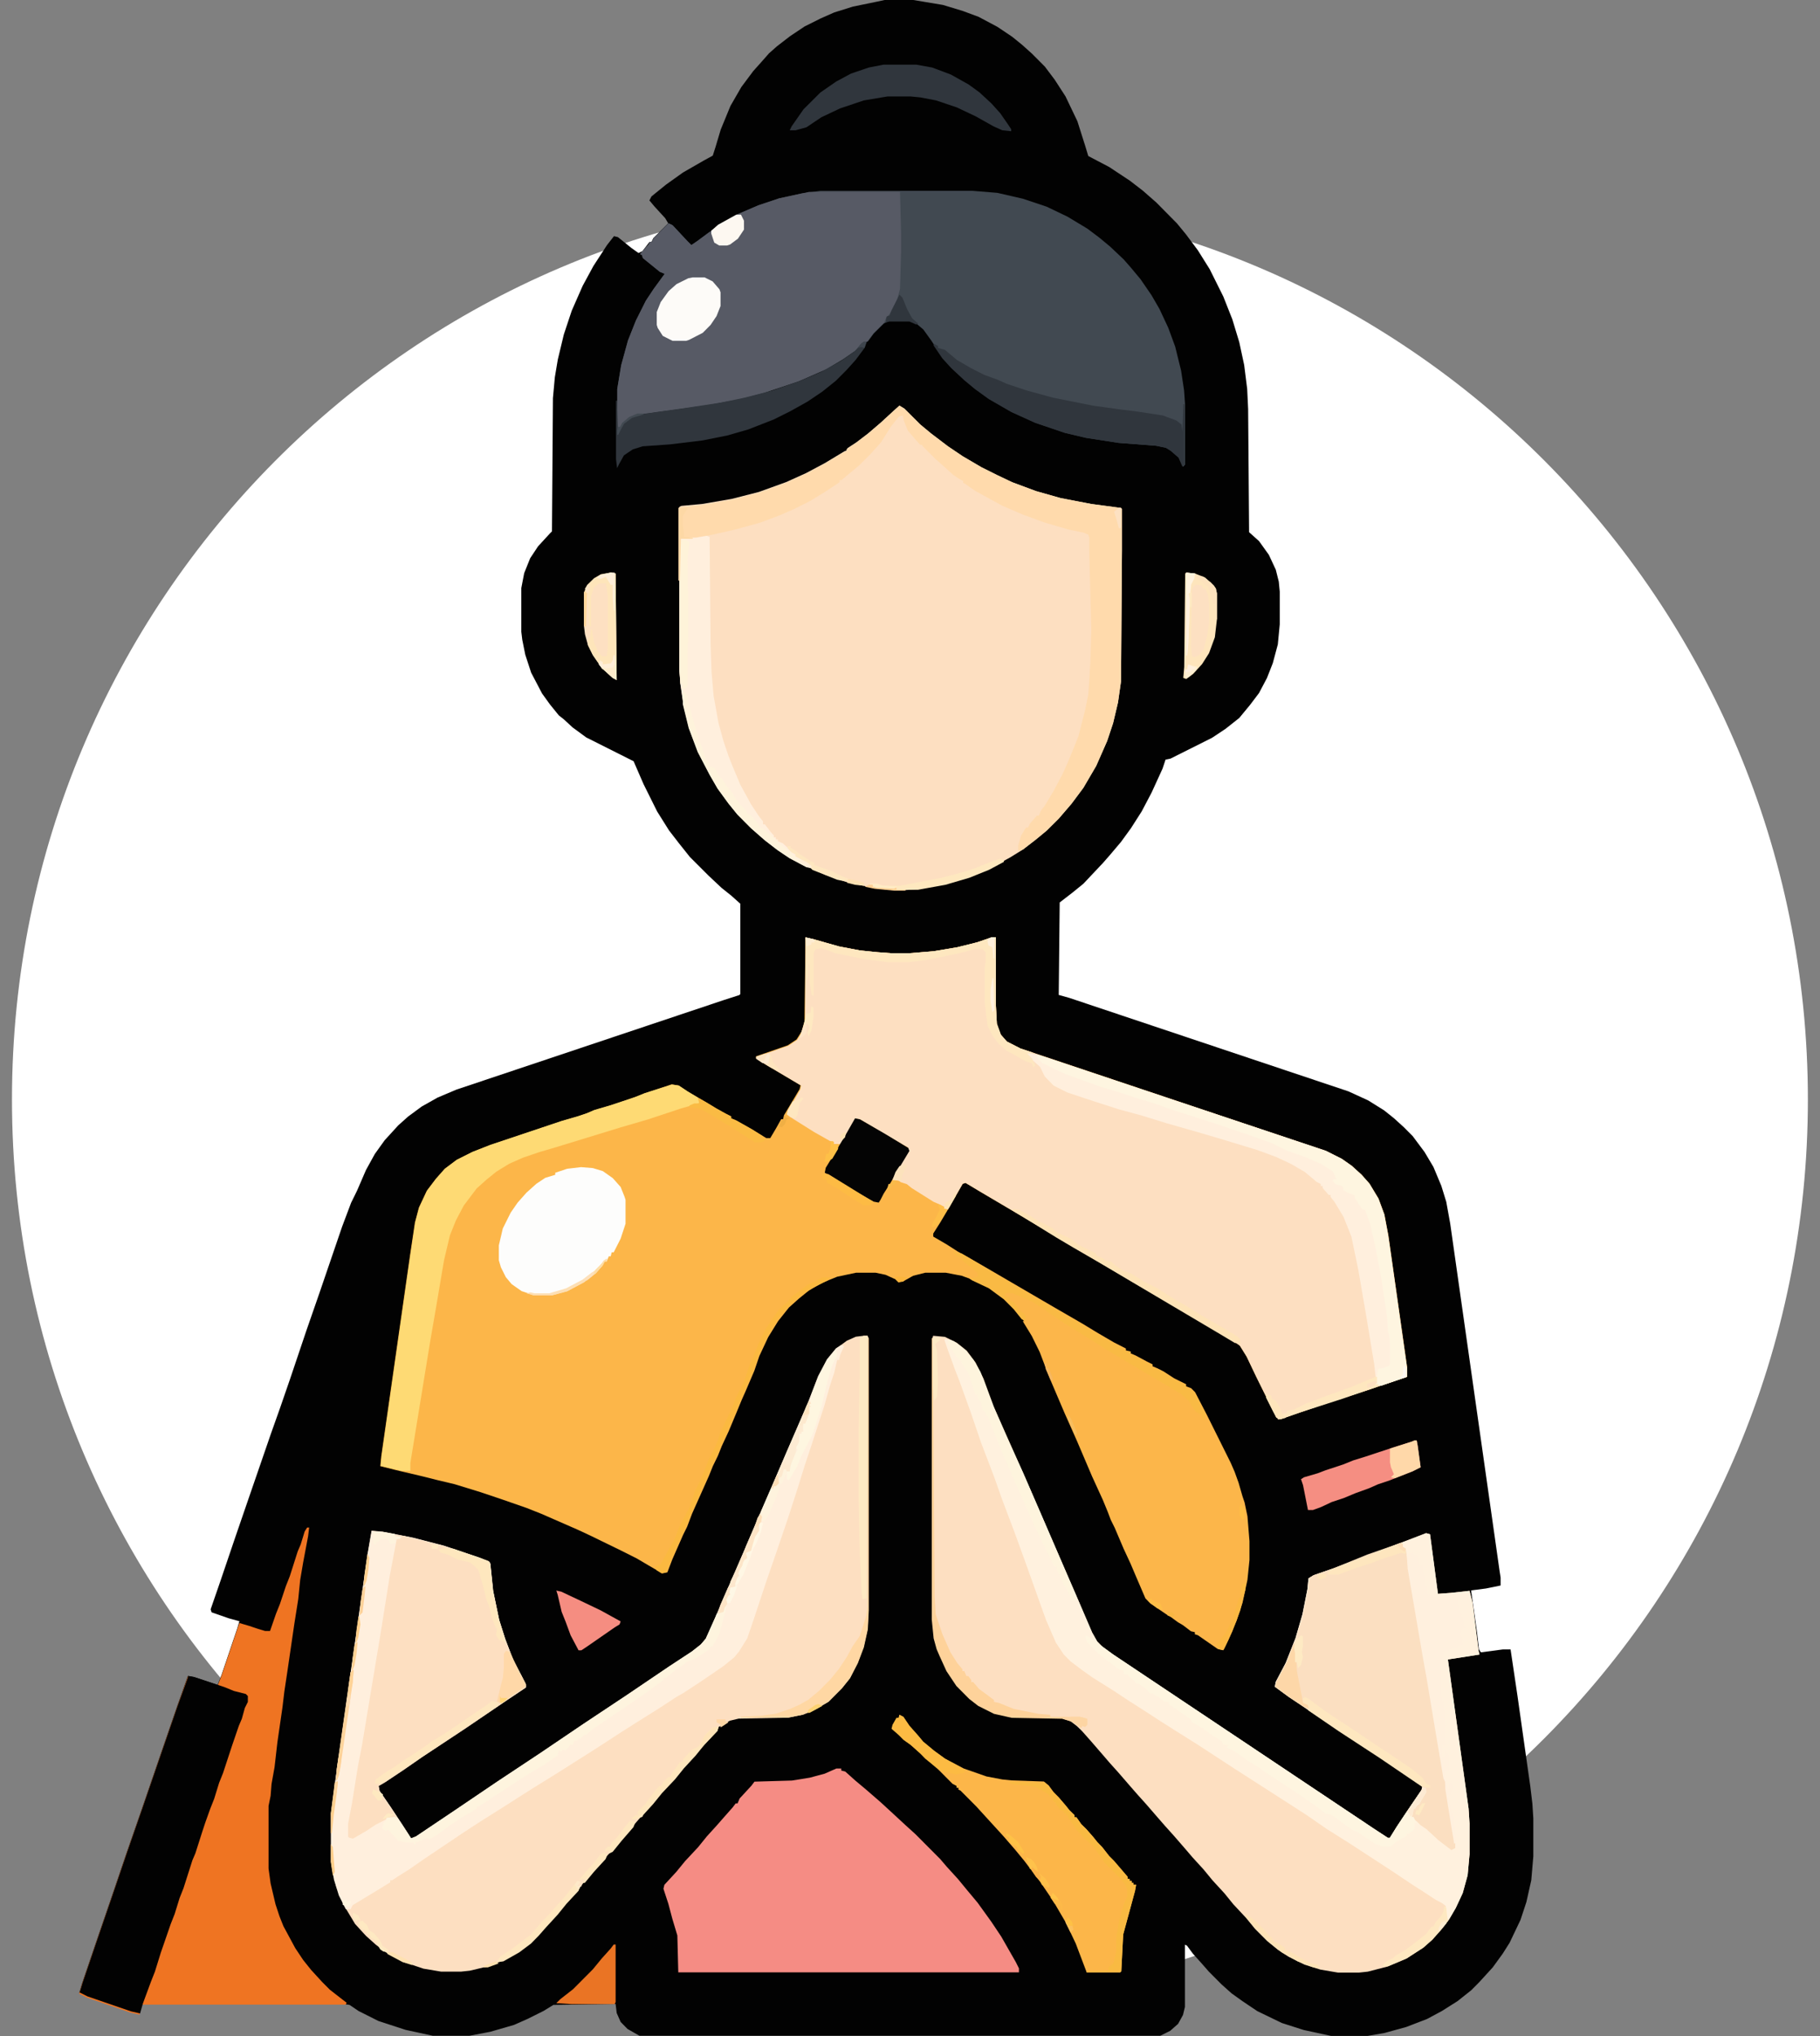 <svg width="76" height="85" viewBox="0 0 76 85" fill="none" xmlns="http://www.w3.org/2000/svg">
<rect x="0" y="0" width="76" height="85" fill="#808080" stroke="none"/>
<g clip-path="url(#clip0_629_2636)">
<path d="M37.997 83.588C58.706 83.588 75.494 66.714 75.494 45.9C75.494 25.086 58.706 8.212 37.997 8.212C17.288 8.212 0.5 25.086 0.5 45.9C0.5 66.714 17.288 83.588 37.997 83.588Z" fill="white"/>
<path d="M36.939 0H38.139L39.374 0.206L40.205 0.458L40.865 0.703L41.65 1.121L42.265 1.533L42.68 1.87L43.095 2.242L43.63 2.779L44.04 3.323L44.495 4.026L44.99 5.061L45.32 6.102L45.445 6.514L46.316 6.971L47.181 7.543L47.716 7.955L48.285 8.453L49.15 9.328L49.525 9.785L50.02 10.448L50.515 11.238L51.084 12.381L51.46 13.331L51.75 14.286L51.955 15.241L52.08 16.236L52.12 17.071L52.16 22.218L52.575 22.59L52.985 23.162L53.275 23.785L53.4 24.282L53.44 24.7V26.067L53.36 26.902L53.15 27.685L52.905 28.308L52.575 28.932L52.199 29.429L51.75 29.973L51.181 30.424L50.612 30.802L48.877 31.671L48.672 31.711L48.546 32.089L48.091 33.084L47.676 33.873L47.226 34.577L46.811 35.148L46.356 35.686L46.066 36.018L45.241 36.893L44.785 37.264L44.251 37.676L44.211 41.536L44.66 41.662L56.308 45.562L57.133 45.94L57.793 46.352L58.208 46.683L58.618 47.055L58.993 47.432L59.488 48.096L59.858 48.719L60.188 49.508L60.393 50.172L60.558 51.081L62.623 65.607L62.663 65.859V66.191L62.049 66.316L61.429 66.396L61.673 68.112L61.759 68.861L61.838 68.981L62.749 68.861H63.079L63.369 70.811L63.904 74.586L63.989 75.295L64.029 75.913V77.497L63.944 78.492L63.739 79.407L63.494 80.15L63.039 81.105L62.749 81.563L62.333 82.135L61.764 82.758L61.434 83.09L60.865 83.542L60.205 83.959L59.585 84.291L58.72 84.623L57.81 84.874L57.11 84.994H55.579L54.441 84.748L53.531 84.457L52.501 83.959L51.881 83.542L51.426 83.216L51.01 82.844L50.475 82.306L50.185 81.975L49.81 81.557L49.565 81.225L49.48 81.185V83.787L49.4 84.119L49.195 84.491L48.865 84.783L48.45 84.989H26.703L26.202 84.703L25.917 84.411L25.752 84.039L25.707 83.662L23.106 83.702L22.697 83.953L22.031 84.285L21.462 84.537L20.472 84.823L19.601 84.989H18.076L16.938 84.743L15.8 84.371L14.97 83.953L14.6 83.702L14.355 83.662H5.906L5.826 84.079L5.45 83.993L3.635 83.37L3.305 83.204L3.43 82.793L4.051 80.968L4.665 79.178L5.285 77.354L5.906 75.57L6.776 73.036L7.391 71.252L7.846 69.965L8.096 70.011L9.086 70.342L9.251 69.925L9.911 67.975L9.997 67.683L9.541 67.557L8.836 67.311L8.796 67.186L9.211 65.985L9.832 64.155L10.446 62.37L11.317 59.843L11.687 58.802L12.102 57.601L12.802 55.525L13.337 53.986L14.287 51.207L14.662 50.212L14.907 49.714L15.283 48.845L15.652 48.176L16.062 47.604L16.631 46.981L17.047 46.609L17.616 46.191L18.276 45.82L19.061 45.488L30.213 41.754L30.873 41.542L30.913 41.502V37.728L30.543 37.396L30.128 37.064L29.593 36.561L28.808 35.777L28.353 35.206L27.937 34.668L27.442 33.879L26.873 32.735L26.458 31.78L24.478 30.785L23.909 30.367L23.544 30.03L23.334 29.864L22.964 29.407L22.634 28.949L22.179 28.08L21.934 27.331L21.809 26.707L21.769 26.375V24.551L21.889 23.928L22.139 23.305L22.469 22.807L22.964 22.269L23.049 22.184L23.089 16.625L23.169 15.75L23.294 15.006L23.544 13.966L23.875 12.97L24.33 11.935L24.779 11.106L25.348 10.231L25.639 9.859L25.803 9.899L26.372 10.357L26.663 10.563L26.828 10.483L27.118 10.105H27.203L27.283 9.939L27.903 9.322L27.778 9.11L27.323 8.613L27.118 8.367L27.203 8.201L27.818 7.703L28.523 7.2L29.388 6.703L29.764 6.497L29.883 6.125L30.094 5.416L30.503 4.421L30.959 3.631L31.454 2.968L31.823 2.556L32.114 2.225L32.444 1.933L32.984 1.516L33.599 1.104L34.264 0.772L34.834 0.52L35.619 0.275L36.649 0.063L36.939 0Z" fill="#020202"/>
<path d="M33.638 39.134L34.008 39.22L35.038 39.512L35.909 39.678L36.631 39.752L37.252 39.798H37.951L38.987 39.712L39.977 39.546L40.802 39.34L41.422 39.129H41.587V41.988L41.627 42.737L41.792 43.195L42.043 43.481L42.612 43.772L55.374 48.05L56.034 48.382L56.45 48.673L56.859 49.045L57.189 49.417L57.565 50.04L57.81 50.704L57.975 51.579L58.76 57.097V57.481L57.053 58.053L55.278 58.624L53.462 59.248L53.297 59.168L52.472 57.504L52.057 56.634L51.773 56.177L51.357 55.885L50.788 55.553L49.65 54.89L48.66 54.318L47.465 53.615L46.555 53.077L45.77 52.62L44.159 51.664L43.334 51.167L40.939 49.754L40.319 49.383L40.199 49.423L39.63 50.418L39.26 51.041L38.97 51.499V51.624L39.539 51.956L39.994 52.248L40.37 52.454L41.36 53.026L42.498 53.689L43.067 54.021L44.205 54.684L45.195 55.256L45.815 55.633L46.521 56.045L47.016 56.297V56.377L47.22 56.423V56.503L47.425 56.589L47.88 56.834L48.131 56.96V57.04L48.336 57.126L48.586 57.252L49.036 57.544L49.531 57.789V57.875L49.741 57.955L49.906 58.121L50.401 59.076L51.391 61.066L51.556 61.444L51.721 61.901L51.886 62.473L51.972 62.725L52.091 63.297L52.176 64.338V65.127L52.091 65.956L51.886 66.911L51.642 67.654L51.306 68.444L51.101 68.861L50.896 68.816L50.071 68.244L49.946 68.204V68.118L49.781 68.078L49.451 67.826L49.246 67.706L48.956 67.494L48.751 67.369L48.085 66.917L47.88 66.705L47.471 65.75L47.26 65.253L46.97 64.629L46.6 63.76L46.435 63.428L46.31 63.097L46.105 62.599L45.65 61.604L45.03 60.151L44.495 58.945L43.875 57.492L43.465 56.417L43.135 55.748L42.805 55.21L42.39 54.673L41.934 54.215L41.314 53.758L40.614 53.426L40.159 53.26L39.499 53.134H38.634L38.133 53.26L37.684 53.512L37.519 53.466L36.978 53.22L36.569 53.134H35.744L34.959 53.3L34.338 53.552L33.769 53.883L33.36 54.215L32.944 54.587L32.489 55.159L32.079 55.822L31.709 56.611L31.499 57.229L31.254 57.801L31.129 58.093L30.964 58.464L30.759 58.962L30.429 59.751L30.139 60.374L29.974 60.786L29.769 61.204L29.604 61.615L28.899 63.194L28.694 63.737L28.529 64.069L28.074 65.104L27.869 65.641L27.658 65.687L27.089 65.356L26.594 65.064L25.934 64.732L24.654 64.109L24.113 63.857L22.611 63.2L21.991 62.954L20.921 62.582L20.051 62.29L18.975 61.959L18.275 61.793L17.615 61.627L16.54 61.375L15.88 61.209L15.92 60.798L17.12 52.414L17.325 51.041L17.49 50.418L17.82 49.714L18.196 49.217L18.566 48.799L19.061 48.428L19.721 48.096L20.466 47.804L23.436 46.809L24.142 46.603L24.512 46.477L24.802 46.352L25.502 46.146L26.492 45.814L26.907 45.648L28.045 45.271L28.335 45.316L28.705 45.562L29.274 45.894L29.894 46.272L30.264 46.477L30.509 46.603V46.683L30.719 46.769L31.38 47.141L32 47.513H32.165L32.409 47.101L32.62 46.723H32.7L32.739 46.557L33.388 45.471L33.428 45.305L31.818 44.35L31.573 44.184V44.098L32.893 43.641L33.263 43.395L33.473 43.063L33.593 42.646L33.638 39.134Z" fill="#FCB649"/>
<path d="M37.559 16.934L37.764 17.059L38.43 17.723L38.879 18.095L39.585 18.632L40.205 19.05L40.984 19.507L41.65 19.839L42.265 20.131L43.26 20.502L44.29 20.794L45.571 21.04L46.811 21.206L46.851 21.251V22.967L46.811 28.446L46.686 29.321L46.481 30.19L46.231 30.939L45.775 31.974L45.24 32.889L44.745 33.553L44.211 34.176L43.71 34.674L43.26 35.045L42.72 35.463L42.185 35.794L41.275 36.292L40.45 36.624L39.459 36.915L38.322 37.121L37.787 37.161H37.331L36.506 37.081L35.368 36.83L34.504 36.538L33.678 36.166L32.978 35.794L32.483 35.463L31.943 35.045L31.374 34.548L30.805 33.976L30.435 33.518L29.98 32.895L29.65 32.323L29.155 31.374L28.779 30.373L28.535 29.378L28.41 28.509L28.37 27.965V21.16L28.449 21.12L29.32 21.04L30.555 20.828L31.693 20.537L32.831 20.125L33.656 19.753L34.441 19.335L35.266 18.838L35.385 18.798V18.712L35.761 18.466L36.256 18.089L36.791 17.631L37.331 17.134L37.559 16.934Z" fill="#FDDFC1"/>
<path d="M38.965 55.765L39.46 55.811L39.955 56.057L40.37 56.388L40.74 56.886L41.07 57.555L41.485 58.699L42.02 59.905L42.72 61.484L43.465 63.2L44.291 65.11L45.036 66.825L45.605 68.152L45.815 68.524L46.02 68.735L46.475 69.067L57.383 76.353L57.952 76.725H58.038L58.322 76.267L58.652 75.77L59.358 74.734L59.398 74.569L57.622 73.362L55.915 72.247L53.804 70.834L53.235 70.417L53.275 70.211L53.69 69.422L54.1 68.386L54.39 67.386L54.595 66.351L54.641 65.893L54.846 65.767L55.67 65.481L58.686 64.338L59.551 64.006L59.716 64.052L60.046 66.539L60.587 66.499L61.366 66.413L61.491 66.911L61.742 68.907L61.782 69.073L60.462 69.279L61.326 75.507L61.366 76.124V77.411L61.286 78.286L61.082 79.029L60.791 79.653L60.501 80.15L60.171 80.568L59.801 80.985L59.426 81.317L58.726 81.769L57.941 82.1L57.116 82.312L56.746 82.352H55.875L55.136 82.226L54.476 82.02L53.81 81.689L53.36 81.397L52.905 81.025L52.41 80.528L52.035 80.07L51.5 79.498L51.13 79.041L50.635 78.503L50.259 78.046L49.804 77.548L49.52 77.216L49.025 76.645L48.649 76.227L48.359 75.895L47.864 75.323L47.494 74.912L47.204 74.58L46.709 74.008L46.339 73.596L46.049 73.259L45.554 72.687L45.184 72.27L44.973 72.064L44.598 71.778L44.393 71.732L42.282 71.692L41.542 71.526L40.882 71.195L40.507 70.903L39.972 70.365L39.556 69.742L39.272 69.118L39.147 68.827L39.022 68.375L38.942 67.586V55.862L38.965 55.765Z" fill="#FDDFC1"/>
<path d="M36.063 55.765H36.228L36.268 55.851V67.22L36.228 68.009L36.063 68.758L35.812 69.422L35.494 70.062L35.164 70.474L34.595 71.046L34.026 71.377L33.531 71.583L32.91 71.709L30.845 71.749L30.475 71.835L30.145 72.041L30.02 72.087L29.94 72.252L29.4 72.824L29.03 73.282L28.535 73.82L28.165 74.277L27.625 74.849L27.255 75.306L26.845 75.758L26.555 76.09L25.479 77.337L25.064 77.794L24.694 78.252L24.159 78.823L23.789 79.281L23.374 79.739L23.084 80.07L22.549 80.694L22.134 81.111L21.639 81.483L20.979 81.855L20.319 82.106L19.619 82.272L19.243 82.312H18.424L17.678 82.186L16.813 81.894L16.193 81.563L15.698 81.191L15.283 80.819L14.828 80.322L14.378 79.573L14.048 78.783L13.872 78.069L13.826 77.731V75.701L14.037 74.123L15.357 64.869L15.522 63.914L15.977 63.954L17.257 64.206L18.538 64.538L20.023 65.035L20.432 65.201L20.478 65.281L20.597 66.425L20.848 67.632L21.098 68.421L21.428 69.29L21.798 69.993L21.963 70.325V70.451L21.218 70.949L19.442 72.155L17.627 73.356L16.842 73.9L16.096 74.397L15.812 74.563L15.852 74.769L16.307 75.432L16.802 76.181L17.172 76.753L17.377 76.673L18.987 75.592L20.762 74.391L22.583 73.185L24.358 71.984L26.174 70.777L27.949 69.576L28.899 68.953L29.269 68.661L29.479 68.415L29.889 67.5L30.43 66.253L31.169 64.538L31.738 63.205L32.484 61.489L33.053 60.163L33.753 58.544L34.168 57.463L34.538 56.76L34.913 56.303L35.363 55.971L35.738 55.805L36.063 55.765Z" fill="#FDDFC1"/>
<path d="M33.639 39.134L34.008 39.22L35.038 39.512L35.909 39.678L36.632 39.752L37.252 39.798H37.952L38.987 39.712L39.977 39.546L40.802 39.34L41.422 39.129H41.587V41.988L41.627 42.737L41.792 43.195L42.043 43.481L42.612 43.772L55.374 48.05L56.034 48.382L56.45 48.673L56.859 49.045L57.19 49.417L57.565 50.04L57.81 50.704L57.975 51.579L58.76 57.097V57.481L57.053 58.053L55.278 58.624L53.463 59.248L53.298 59.168L52.472 57.504L52.057 56.634L51.773 56.177L51.357 55.885L50.788 55.553L49.65 54.89L48.66 54.318L47.465 53.615L46.555 53.077L45.77 52.62L44.159 51.664L43.334 51.167L40.939 49.754L40.319 49.383L40.199 49.423L39.63 50.418H39.477L39.272 50.298L38.981 50.172L38.071 49.6L37.866 49.434L37.616 49.354L37.496 49.268L37.286 49.228L37.411 48.897L37.616 48.565L37.946 48.027L37.906 47.901L36.831 47.278L35.926 46.74L35.721 46.695L35.152 47.736L35.027 47.776V47.758H34.822V47.673L34.657 47.633L33.997 47.261L33.087 46.689L32.882 46.523L32.922 46.357L33.417 45.488L33.456 45.322L31.846 44.367L31.602 44.201V44.116L32.922 43.658L33.291 43.412L33.502 43.08L33.621 42.663L33.639 39.134Z" fill="#FDDFC1"/>
<path d="M34.259 7.967H40.614L41.65 8.052L42.72 8.298L43.71 8.63L44.58 9.047L45.406 9.545L45.901 9.917L46.356 10.294L46.925 10.832L47.215 11.163L47.63 11.661L48.085 12.324L48.416 12.896L48.785 13.685L49.075 14.475L49.32 15.47L49.445 16.299L49.485 16.871V19.399L49.406 19.484L49.24 19.107L48.91 18.821L48.706 18.695L48.29 18.609L46.72 18.489L45.36 18.278L44.489 18.072L43.255 17.654L42.259 17.203L41.314 16.659L40.745 16.247L40.29 15.87L39.755 15.373L39.38 14.961L38.885 14.212L38.555 13.754L38.264 13.508L37.98 13.382H37.155L36.905 13.508L36.489 13.92L36.245 14.252L35.954 14.377L35.749 14.629L35.209 15.001L34.509 15.418L33.371 15.916L31.886 16.413L30.936 16.659L29.576 16.911L26.89 17.283L26.389 17.448L26.059 17.694L25.94 17.906L25.815 18.152H25.775V16.242L25.94 15.247L26.224 14.212L26.554 13.382L26.97 12.553L27.3 12.056L27.755 11.432L27.55 11.346L26.845 10.774L26.805 10.649L26.725 10.609L27.095 10.191L27.135 10.105H27.22L27.3 9.94L27.92 9.322L28.085 9.402L28.705 10.065L28.87 10.231L29.115 10.065L29.616 9.694L29.82 9.568L30.23 9.276L30.799 8.944L31.664 8.573L32.535 8.281L33.485 8.075L34.259 7.967Z" fill="#414951"/>
<path d="M39.476 55.902L39.727 55.948L40.097 56.194L40.347 56.4L40.717 56.897L41.047 57.566L41.462 58.71L41.997 59.917L42.72 61.484L43.465 63.199L44.29 65.11L45.035 66.825L45.605 68.152L45.815 68.524L46.02 68.735L46.475 69.067L57.383 76.353L57.952 76.725H58.037L58.322 76.267L58.652 75.77L59.357 74.734L59.397 74.569L57.622 73.362L55.915 72.247L53.804 70.834L53.235 70.417L53.275 70.211L53.69 69.422L54.1 68.386L54.39 67.386L54.595 66.35L54.64 65.893L54.845 65.767L55.67 65.481L58.686 64.338L59.551 64.006L59.716 64.052L60.046 66.539L60.586 66.499L61.366 66.413L61.491 66.911L61.741 68.907L61.781 69.073L60.461 69.279L61.326 75.507L61.366 76.124V77.411L61.286 78.286L61.081 79.029L60.791 79.653L60.501 80.15H60.421L60.376 80.03V79.573L60.211 79.447L59.966 79.321L59.397 78.949L58.942 78.658L58.202 78.16L56.307 76.925L55.397 76.353L54.572 75.781L53.542 75.118L51.994 74.123L51.539 73.831L50.014 72.836L49.104 72.264L48.444 71.846L47.875 71.475L47.095 70.977L46.526 70.6L45.616 70.028L45.206 69.736L44.711 69.364L44.421 69.073L44.091 68.575L43.676 67.62L42.771 65.087L42.355 63.943L41.821 62.53L41.53 61.701L40.961 60.209L40.552 59.008L40.057 57.635L39.892 57.217L39.562 56.308L39.437 55.936L39.476 55.902Z" fill="#FFF1DE"/>
<path d="M35.124 56.154L35.249 56.194L35.084 56.566L35.038 56.777H34.959L34.834 57.315L34.669 57.812L34.424 58.682L33.923 60.22L33.593 61.215L33.309 62.13L32.893 63.417L32.398 64.869L31.983 66.07L31.488 67.563L31.203 68.398L30.868 68.936L30.663 69.187L30.207 69.559L29.235 70.222L28.535 70.68L28.244 70.846L27.545 71.303L26.634 71.875L25.974 72.293L25.149 72.83L24.694 73.122L23.909 73.619L23.249 74.037L22.281 74.637L21.747 74.975L21.041 75.427L20.051 76.05L19.351 76.507L17.741 77.588L17.081 78.046L16.625 78.332L16.375 78.498H16.296V78.583L15.755 78.915L14.725 79.538L14.64 79.704H14.441L14.15 79.132L13.945 78.469L13.82 77.72V75.69L14.031 74.111L15.351 64.858L15.516 63.903L15.971 63.943L17.251 64.195L18.532 64.526L20.017 65.024L20.426 65.19L20.472 65.27L20.591 66.413L20.842 67.62L21.092 68.409L21.422 69.279L21.792 69.982L21.957 70.314V70.44L21.212 70.937L19.436 72.144L17.621 73.345L16.836 73.888L16.091 74.386L15.806 74.552L15.846 74.757L16.301 75.421L16.796 76.17L17.166 76.742L17.371 76.662L18.981 75.581L20.756 74.38L22.577 73.173L24.352 71.972L26.168 70.766L27.943 69.565L28.893 68.941L29.263 68.65L29.474 68.404L29.883 67.489L30.424 66.242L31.163 64.526L31.733 63.194L32.478 61.478L33.047 60.151L33.747 58.533L34.162 57.452L34.532 56.749L34.907 56.291L35.124 56.154Z" fill="#FFEFDD"/>
<path d="M12.825 63.772H12.91L12.864 64.143L12.66 65.224L12.534 65.968L12.455 66.757L12.29 67.798L11.999 69.788L11.874 70.617L11.795 71.28L11.584 72.733L11.465 73.774L11.339 74.477L11.3 74.975L11.214 75.392V78.006L11.3 78.629L11.505 79.499L11.669 79.996L11.835 80.413L12.329 81.329L12.66 81.826L12.99 82.238L13.445 82.735L13.775 83.067L14.31 83.484L14.475 83.61L14.435 83.69H5.906L5.826 84.108L5.45 84.022L3.635 83.399L3.305 83.233L3.43 82.821L4.051 80.997L4.665 79.207L5.285 77.382L5.906 75.598L6.776 73.065L7.391 71.28L7.846 69.994L8.096 70.039L9.086 70.371L9.251 69.954L9.911 68.004L9.997 67.757L10.406 67.878L10.782 68.004L11.066 68.089H11.277L11.522 67.38L11.687 66.968L11.937 66.219L12.102 65.802L12.432 64.767L12.557 64.475L12.722 63.937L12.825 63.772Z" fill="#EF7422"/>
<path d="M34.925 73.831H35.13V73.917L35.295 73.957L35.71 74.329L36.16 74.706L36.78 75.244L37.32 75.741L37.815 76.199L38.225 76.57L39.261 77.611L39.545 77.943L40 78.441L40.376 78.898L40.825 79.436L41.394 80.225L41.81 80.848L42.424 81.923L42.549 82.175V82.341H28.324L28.285 80.802L28.074 80.099L27.909 79.476L27.704 78.852L27.744 78.686L28.239 78.149L28.614 77.691L29.149 77.119L29.519 76.662L29.935 76.204L30.225 75.873L30.595 75.455L30.72 75.289H30.799L30.885 75.084L31.38 74.546L31.505 74.38L33.07 74.334L33.815 74.214L34.435 74.048L34.925 73.831Z" fill="#F58C84"/>
<path d="M33.786 8.012H37.582L37.627 9.728V10.517L37.582 12.056L37.462 12.513L37.132 13.131L37.007 13.256L36.922 13.468L36.466 13.92L36.222 14.252L35.932 14.377L35.727 14.629L35.186 15.001L34.486 15.418L33.348 15.916L31.863 16.413L30.913 16.659L29.553 16.911L26.867 17.282L26.389 17.448L26.059 17.694L25.94 17.906L25.815 18.152H25.775V16.242L25.94 15.247L26.224 14.211L26.554 13.382L26.97 12.553L27.3 12.056L27.755 11.432L27.55 11.346L26.845 10.774L26.805 10.649L26.725 10.609L27.095 10.191L27.135 10.105H27.22L27.3 9.939L27.92 9.322L28.085 9.402L28.705 10.065L28.87 10.231L29.115 10.065L29.616 9.694L29.82 9.568L30.23 9.276L30.799 8.944L31.664 8.573L32.535 8.281L33.485 8.075L33.786 8.012Z" fill="#575A65"/>
<path d="M41.98 53.952H42.265L43.05 54.284L43.619 54.661L44.154 55.033L44.609 55.325L45.354 55.776L46.259 56.348L49.15 58.064L49.48 58.31L49.73 58.602L49.935 58.933L50.185 59.059L50.225 59.265L50.35 59.099L51.34 61.089L51.505 61.467L51.67 61.924L51.835 62.496L51.921 62.748L52.04 63.32L52.126 64.361V65.15L52.04 65.979L51.835 66.934L51.591 67.677L51.255 68.467L51.05 68.884L50.845 68.838L50.02 68.266L49.895 68.227V68.141L49.73 68.101L49.4 67.849L49.195 67.729L48.905 67.517L48.7 67.392L48.034 66.94L47.83 66.728L47.42 65.773L47.209 65.276L46.919 64.652L46.549 63.783L46.384 63.451L46.259 63.12L46.054 62.622L45.599 61.627L44.979 60.174L44.444 58.968L43.824 57.515L43.414 56.44L43.084 55.771L42.754 55.233L42.709 55.153H42.794V54.901L42.629 54.821V54.736L42.504 54.696L42.214 54.318L42.134 54.278V54.152L41.923 54.112L41.98 53.952Z" fill="#FCB64A"/>
<path d="M16.46 64.08L16.87 64.12L18.526 64.538L20.011 65.035L20.421 65.201L20.466 65.281L20.586 66.425L20.836 67.632L21.086 68.421L21.416 69.29L21.786 69.994L21.951 70.325V70.451L21.206 70.949L19.43 72.155L17.615 73.356L16.83 73.9L16.085 74.397L15.8 74.563L15.84 74.769L16.295 75.432L16.585 75.89H16.25L15.681 76.181L15.311 76.427L14.742 76.759L14.577 76.719L14.537 76.679V76.136L14.702 75.266L14.947 73.734L15.117 72.859L15.447 70.869L15.897 68.169L16.273 65.802L16.563 64.269L16.642 64.229L16.438 64.143L16.46 64.08Z" fill="#FDDFC1"/>
<path d="M58.493 64.412L58.578 64.452V64.578L58.703 64.658L58.993 66.528L59.858 71.509L60.313 74.208L60.558 75.661L60.769 76.948V77.154L60.604 77.234L60.063 76.822L59.568 76.364L59.323 76.198L59.158 76.033L59.033 75.947V75.867H58.948L58.993 75.535L59.278 75.284L59.443 74.952L59.528 74.746V74.637H59.443L59.238 74.431L57.423 73.23L53.827 70.823L53.258 70.405L53.298 70.199L53.713 69.41L54.123 68.375L54.413 67.374L54.618 66.339L54.663 65.882L54.868 65.756L55.693 65.47L57.099 64.898L58.493 64.412Z" fill="#FBDFC1"/>
<path d="M7.869 69.971L8.119 70.016L9.36 70.428L9.769 70.594L10.264 70.72L10.35 70.806V71.052L10.224 71.303L10.099 71.755L9.974 72.047L9.69 72.876L9.314 74.02L9.149 74.431L8.944 75.095L8.779 75.512L8.574 76.084L8.449 76.462L8.159 77.371L8.034 77.663L7.914 78.04L7.664 78.824L7.499 79.241L7.294 79.904L7.129 80.322L6.714 81.523L6.469 82.312L6.304 82.73L5.968 83.639L5.849 84.056L5.473 83.971L3.658 83.347L3.328 83.181L3.453 82.77L4.074 80.945L4.688 79.155L5.308 77.331L5.928 75.547L6.799 73.013L7.414 71.229L7.869 69.971Z" fill="#020202"/>
<path d="M37.559 16.934L37.764 17.059L38.43 17.723L38.879 18.095L39.585 18.632L40.205 19.05L40.985 19.507L41.65 19.839L42.265 20.131L43.261 20.502L44.291 20.794L45.571 21.04L46.811 21.206L46.851 21.251V22.967L46.811 28.446L46.686 29.321L46.481 30.19L46.231 30.939L45.776 31.974L45.241 32.889L44.746 33.553L44.211 34.176L43.71 34.674L43.261 35.045L42.72 35.463L42.515 35.543V35.297L42.64 34.88L42.845 34.548H42.931L43.01 34.382L43.3 34.05H43.38L43.465 33.844L43.63 33.633L44 33.015L44.376 32.306L44.581 31.849L44.871 31.145L45.036 30.728L45.32 29.612L45.446 28.989L45.486 28.417L45.531 27.674L45.571 26.301L45.531 24.768L45.486 22.984V22.441L45.446 22.321L45.241 22.235L44.621 22.109L43.63 21.817L42.72 21.486L41.855 21.114L40.717 20.491L40.302 20.199L40.222 20.159V20.079L40.057 19.993L39.807 19.827L39.397 19.456L39.067 19.164L38.527 18.626V18.592L38.407 18.552L38.117 18.22L37.906 17.969L37.741 17.557L37.702 17.345L37.536 17.391L37.206 17.803L36.791 18.466L36.342 18.964L35.886 19.421L35.431 19.799L35.141 20.045H35.061V20.131L34.441 20.542L33.821 20.92L33.161 21.251L32.501 21.537L31.716 21.829L30.64 22.121L29.735 22.326L28.95 22.452L28.905 22.492H28.41L28.37 24.237H28.33V21.206L28.41 21.166L29.28 21.085L30.515 20.874L31.653 20.582L32.791 20.171L33.616 19.799L34.401 19.381L35.226 18.884L35.346 18.844V18.758L35.721 18.512L36.216 18.135L36.751 17.677L37.292 17.18L37.559 16.934Z" fill="#FFDAAC"/>
<path d="M37.559 71.589L37.724 71.675L37.975 72.047L38.344 72.464L38.549 72.71L39.005 73.088L39.46 73.419L40.245 73.831L41.195 74.163L41.855 74.288L42.265 74.329L43.591 74.374L43.795 74.54L44 74.826L44.211 75.038L44.495 75.369L44.66 75.575L44.871 75.781V75.867H44.951L45.155 76.159L45.366 76.364L45.656 76.696L45.821 76.902L46.026 77.114L46.316 77.485L46.521 77.691L47.09 78.355V78.44H47.17V78.52H47.255V78.606H47.335V78.686H47.443L47.397 78.938L46.902 80.762L46.823 82.301L46.777 82.341H45.377L44.922 81.14L44.507 80.265L43.972 79.35L43.437 78.566L42.777 77.691L42.401 77.234L41.906 76.662L40.768 75.415L40.108 74.752L40.023 74.712V74.637H39.943V74.557L39.778 74.472L39.209 73.9L38.8 73.522L38.47 73.23L38.054 72.859L37.764 72.653L37.559 72.447L37.269 72.195L37.309 72.029L37.474 71.738H37.559V71.589Z" fill="#FCB649"/>
<path d="M28.062 45.277L28.352 45.322L28.722 45.568L29.138 45.82L29.217 45.986L29.177 46.066L28.432 46.277L27.072 46.729L25.934 47.061L23.209 47.896L22.509 48.102L21.837 48.331L21.268 48.582L20.728 48.914L20.318 49.245L19.903 49.617L19.368 50.326L19.038 50.95L18.788 51.573L18.543 52.608L18.213 54.558L17.962 56.011L17.137 61.072V61.404H16.767L15.897 61.198L15.937 60.786L17.137 52.402L17.342 51.03L17.507 50.407L17.837 49.703L18.213 49.206L18.583 48.788L19.078 48.416L19.738 48.085L20.483 47.793L23.453 46.798L24.159 46.592L24.529 46.466L24.819 46.34L25.519 46.134L26.509 45.803L26.924 45.637L28.062 45.277Z" fill="#FEDA74"/>
<path d="M42.845 43.95L43.34 44.035L55.358 48.039L56.018 48.37L56.433 48.662L56.843 49.034L57.173 49.406L57.548 50.029L57.793 50.692L57.958 51.567L58.743 57.086V57.481L57.668 57.852L57.503 57.812L57.338 57.852L57.463 57.646L57.383 56.943L57.047 54.907L56.717 52.997L56.433 51.63L56.103 50.801L55.727 50.178L55.562 49.966V49.886H55.483L55.232 49.594V49.514H55.153V49.428L54.988 49.348L54.493 48.931L53.924 48.599L53.303 48.307L52.518 48.016L51.033 47.564L50.043 47.272L48.723 46.895L47.648 46.563L46.737 46.317L45.707 45.986L44.569 45.608L44 45.322L43.63 44.945L43.426 44.533L43.096 44.241L42.845 44.035V43.95Z" fill="#FFEFDD"/>
<path d="M24.262 48.725L24.757 48.765L25.172 48.891L25.587 49.183L25.917 49.554L26.082 49.966L26.122 50.092V51.087L25.917 51.71L25.627 52.282H25.542L25.502 52.448H25.422L25.337 52.654H25.252L25.166 52.82L24.876 53.151L24.381 53.529L23.681 53.901L23.061 54.067H22.276L21.781 53.901L21.365 53.609L21.121 53.317L20.916 52.906L20.831 52.614V51.991L20.996 51.287L21.326 50.624L21.616 50.206L21.986 49.789L22.401 49.417L22.771 49.171L23.186 49.045V48.96L23.681 48.794L24.262 48.725Z" fill="#FDFDFC"/>
<path d="M29.508 22.372L29.633 22.412L29.673 26.896L29.712 28.04L29.798 29.041L30.003 30.184L30.207 30.928L30.418 31.551L30.583 31.969L30.913 32.758L31.368 33.587L31.698 34.085L31.863 34.291V34.416H31.943L32.193 34.748L32.313 34.874V34.954H32.398V35.04H32.483V35.12L32.688 35.206L33.144 35.623L33.223 35.663V35.749L33.388 35.835L33.843 36.126L33.883 36.246L33.678 36.206L32.978 35.835L32.483 35.503L31.943 35.086L31.374 34.588L30.805 34.016L30.435 33.559L29.98 32.935L29.65 32.363L29.155 31.414L28.779 30.413L28.535 29.418L28.41 28.549L28.37 28.005V24.231L28.41 22.447H29.07L29.508 22.372Z" fill="#FFEFDD"/>
<path d="M36.062 14.274H36.188L36.102 14.526L35.732 15.024L35.357 15.441L34.907 15.893L34.338 16.35L33.718 16.768L32.978 17.18L32.313 17.511L31.243 17.929L30.372 18.18L29.343 18.386L27.977 18.552L26.839 18.632L26.429 18.758L26.054 19.01L25.849 19.381L25.769 19.547L25.724 19.175V16.728H25.769L25.809 18.095L25.974 17.723L26.304 17.431L26.674 17.305L28.449 17.059L30.105 16.808L31.095 16.602L32.233 16.31L33.428 15.893L34.298 15.521L35.123 15.064L35.658 14.692L35.863 14.486L36.062 14.274Z" fill="#30363D"/>
<path d="M39.004 14.36L39.169 14.44V14.526L39.459 14.606L39.954 15.024L40.523 15.355L41.092 15.647L41.661 15.853L42.031 16.019L42.902 16.31L43.972 16.602L45.627 16.934L46.822 17.099L47.482 17.18L48.558 17.345L49.127 17.557L49.337 17.723L49.377 18.015L49.417 16.871H49.457V19.398L49.377 19.484L49.212 19.107L48.882 18.821L48.677 18.695L48.262 18.609L46.691 18.489L45.331 18.278L44.461 18.072L43.226 17.654L42.23 17.202L41.286 16.659L40.717 16.247L40.262 15.87L39.727 15.372L39.351 14.961L38.981 14.417L39.004 14.36Z" fill="#30363D"/>
<path d="M43.3 44.075L43.59 44.115L55.357 48.062L56.017 48.393L56.433 48.685L56.843 49.057L57.172 49.428L57.548 50.052L57.793 50.715L57.958 51.59L58.743 57.109V57.48L57.668 57.852L57.503 57.812L57.338 57.852L57.463 57.646L57.548 57.149L57.753 57.109L57.998 57.023L58.043 56.943V56.068L57.998 55.696L57.958 55.61L57.918 54.947L57.668 53.289L57.423 52.002L57.212 51.087L57.008 50.515L56.882 50.475L56.598 50.057L56.552 49.892L56.308 49.806L56.103 49.686L56.057 49.52L55.767 49.434L55.648 49.308L55.687 49.228H55.813L55.648 48.897L55.192 48.605L54.532 48.313L53.707 48.022L53.138 47.736L52.438 47.484L50.868 46.946L48.928 46.323L48.103 46.031L47.397 45.825L46.777 45.614L45.952 45.368L45.252 45.116L44.467 44.83L43.932 44.579L43.517 44.373L43.312 44.161L43.3 44.075Z" fill="#FEF5E0"/>
<path d="M36.899 2.699H38.259L38.925 2.819L39.704 3.111L40.45 3.528L40.905 3.86L41.4 4.318L41.77 4.729L42.06 5.147L42.225 5.393V5.479L41.855 5.439L41.485 5.273L40.74 4.855L39.955 4.484L39.09 4.192L38.43 4.066L38.014 4.026H37.064L36.074 4.192L35.084 4.524L34.299 4.895L33.678 5.313L33.223 5.439H32.978L33.058 5.273L33.553 4.564L34.259 3.86L34.919 3.403L35.539 3.071L36.279 2.819L36.899 2.699Z" fill="#30363D"/>
<path d="M45.32 68.272L45.656 68.438L45.901 68.644L46.47 69.061L57.383 76.353L57.952 76.725H58.038L58.322 76.267L58.652 75.77L59.358 74.735L59.523 74.649L59.562 74.815L59.358 75.152L59.272 75.318H59.193L59.107 75.484L59.028 75.524L58.988 75.77L58.942 75.856H59.028L59.153 76.101H59.067V76.353L58.823 76.559H58.737V76.645L58.254 76.925L58.089 77.091H57.719L57.389 76.965L56.974 76.673L56.723 76.507L56.393 76.342L55.824 75.924L55.574 75.758L55.369 75.718L54.874 75.347L54.214 74.889L52.962 74.066L52.547 73.774L52.012 73.442L51.602 73.15L51.227 72.945L51.312 72.859H51.187L51.062 72.819L51.022 72.693L50.566 72.407L50.276 72.195L50.236 72.155L49.781 71.904L49.719 71.778L49.303 71.486L49.138 71.36L48.808 71.154V71.069L48.603 71.029L48.353 70.823L48.234 70.783L48.148 70.697H48.023L47.778 70.445L47.528 70.28H47.443L47.397 70.2L47.067 69.908H46.942L46.902 69.742L46.657 69.662L46.572 69.576L46.242 69.33L45.872 69.039L45.417 68.581L45.332 68.415L45.32 68.272Z" fill="#FEF5E0"/>
<path d="M58.868 64.829H58.993L59.073 64.909H59.158L59.278 65.367H59.391L59.431 65.447L59.517 66.07L59.636 66.528L59.966 66.734V66.82L60.256 66.779L60.302 66.734H60.507L60.546 66.779L60.876 66.82V66.945L61.002 67.317L61.041 67.523H61.098L61.178 67.981H61.098L61.013 68.066L60.973 68.186L61.053 68.438V68.564L61.098 68.644L60.768 68.77L60.478 68.895L60.273 68.975L60.228 69.227L60.148 69.433L60.188 70.428L60.228 71L60.273 71.04L60.353 71.949L60.393 72.075V72.864L60.313 72.99V72.864H60.228V73.282L60.273 73.362H60.353V73.07L60.478 73.236L60.518 73.362V73.905L60.353 73.945V74.403L60.273 74.237L59.983 72.521L59.568 70.034L59.403 69.118L58.782 65.487L58.743 64.915L58.868 64.829Z" fill="#FFF0DE"/>
<path d="M35.704 46.689L35.909 46.729L36.984 47.352L37.929 47.924L37.974 48.05L37.354 49.085L37.189 49.377L36.899 49.834L36.774 50.08L36.694 50.206L36.484 50.166L35.744 49.749L34.606 49.045L34.441 48.959L34.481 48.754L34.811 48.216L35.306 47.387L35.704 46.689Z" fill="#040404"/>
<path d="M30.253 67.025L30.333 67.065L30.293 67.277L30.042 68.186L29.923 68.438L29.758 68.73H29.673L29.633 68.85L29.064 69.227L28.734 69.353L28.324 69.639L27.784 70.056H27.704V70.136L27.084 70.594L26.543 70.971L25.883 71.423L24.893 72.092L24.563 72.338L24.483 72.424H24.398L24.233 72.59L24.193 72.544L24.108 72.67H23.988L23.903 72.836H23.823L23.613 73.087L23.488 73.042L23.408 73.168V73.087H23.323L23.283 73.293L22.663 73.711L22.378 73.877L21.712 74.288L21.143 74.66L20.005 75.409H19.92V75.495L19.3 75.867L18.685 76.279L18.23 76.616L17.94 76.782L17.815 76.736L17.445 76.902H17.359V76.988H17.285V76.925H16.955L16.625 76.845L16.21 76.387L16.085 76.427L15.965 76.347L16.005 76.136L16.13 75.97V75.89L16.5 75.85L16.705 76.055L17.035 76.553L17.16 76.759L17.365 76.679L18.975 75.598L20.751 74.397L22.571 73.19L24.347 71.989L26.162 70.783L27.937 69.582L28.887 68.958L29.257 68.667L29.468 68.421L29.877 67.506L29.923 67.38L30.207 67.254L30.253 67.025Z" fill="#FEF4DE"/>
<path d="M59.073 60.134H59.158L59.198 60.346L59.324 61.255L58.993 61.421L58.043 61.798L57.548 61.964L57.173 62.13L56.604 62.336L56.109 62.542L55.608 62.708L55.158 62.919L54.828 63.039H54.618L54.413 62.004L54.328 61.753L54.453 61.673L55.022 61.507L55.352 61.381L56.097 61.135L56.507 60.969L57.042 60.803L58.18 60.426L58.965 60.18L59.073 60.134Z" fill="#F58E82"/>
<path d="M28.927 11.581H29.422L29.758 11.747L30.043 12.078L30.088 12.204V12.776L29.923 13.194L29.673 13.565L29.343 13.897L28.774 14.189L28.654 14.229H28.085L27.676 14.023L27.465 13.691L27.425 13.565V13.028L27.59 12.61L27.92 12.153L28.25 11.861L28.745 11.615L28.927 11.581Z" fill="#FDFBF8"/>
<path d="M33.639 39.134L34.008 39.22L35.038 39.512L35.909 39.678L36.632 39.752L37.252 39.798H37.952L38.987 39.712L39.977 39.546L40.802 39.34L41.423 39.129H41.588V41.988L41.627 42.737L41.792 43.195L42.043 43.481L42.612 43.772L43.112 43.938V43.978H42.891L43.101 44.19L43.221 44.482L43.141 44.562L43.101 44.396L42.851 44.316L42.026 43.858L41.696 43.566L41.445 43.235L41.24 42.817L41.115 41.822V40.41L41.155 40.164V39.752L41.036 39.626H40.706L40.046 39.798L39.05 40.004L38.64 40.084L37.935 40.169H37.07L36.12 40.044L34.879 39.798L34.674 39.712L34.304 39.586L34.054 39.626L33.974 39.798V41.582L33.889 41.536L33.849 41.205L33.809 41.039V40.324L33.764 40.238V40.656L33.724 40.901H33.684L33.639 39.134Z" fill="#FEE7BF"/>
<path d="M25.502 23.905L25.707 23.945L25.752 28.389L25.587 28.303L25.132 27.891L24.757 27.348L24.552 26.936L24.427 26.479L24.387 26.147V24.734L24.512 24.443L24.802 24.157L25.087 23.991L25.502 23.905Z" fill="#FDE0C2"/>
<path d="M49.536 23.905L49.906 23.945L50.322 24.111L50.691 24.443L50.771 24.568L50.817 24.774V25.855L50.731 26.604L50.487 27.268L50.196 27.725L49.821 28.137L49.536 28.349L49.411 28.303L49.451 27.845L49.491 23.945L49.536 23.905Z" fill="#FEE5BC"/>
<path d="M39.79 52.254L40.159 52.334L43.05 54.049L44.188 54.713L45.178 55.285L45.798 55.662L46.504 56.074L46.999 56.325V56.406L47.204 56.451V56.531L47.408 56.617L47.864 56.863L48.114 56.989V57.069L48.319 57.155L48.569 57.281L49.019 57.572L49.514 57.818V57.904L49.724 57.984L49.889 58.15L50.344 59.025L50.299 59.311L50.179 59.191V59.065L49.929 58.939L49.639 58.482L49.309 58.19L46.418 56.474L45.508 55.902L44.438 55.239L43.943 54.907L43.528 54.616L43.073 54.324L42.288 53.992H42.003L41.957 54.118L42.168 54.158V54.284L42.333 54.37L42.578 54.701L42.828 54.907V55.159L42.663 55.073L42.333 54.661L41.918 54.244L41.297 53.786L40.597 53.455L40.472 53.375L40.842 53.289L40.802 53.083H40.723L40.597 52.957L40.182 52.625V52.54L39.977 52.459L39.79 52.254Z" fill="#F9BA44"/>
<path d="M39.584 55.948L39.829 55.988L40.205 56.28L40.41 56.486L40.654 56.777L40.944 57.275L41.513 58.767L42.008 59.911L42.72 61.484L43.465 63.2L44.29 65.11L44.95 66.648V66.814H44.745L44.62 66.482L44.375 66.065L44.21 65.693L44.125 65.527V65.401H44.028L43.658 64.652L43.203 63.703L42.794 62.788L42.418 61.959L41.883 60.712L41.314 59.299L41.269 59.179L41.189 59.093L41.144 58.968L41.024 58.847L40.978 58.556L40.859 58.43L40.813 58.224H40.734L40.444 57.349L40.154 56.892L40.114 56.772H40.045L39.755 56.354L39.59 56.108L39.584 55.948Z" fill="#FEF4DD"/>
<path d="M38.908 55.862H38.947L38.987 60.18L39.027 66.654L39.073 67.397L39.357 68.232L39.687 68.976L39.977 69.433L40.188 69.685V69.765H40.268L40.353 69.971H40.433L40.558 70.137V70.222H40.638L40.888 70.514L41.508 70.972V71.052L41.713 71.092L42.333 71.343L43.363 71.549L43.858 71.589V71.675H45.098L45.389 71.755V72.007L45.303 72.093L45.184 72.047L45.138 72.133L44.768 71.881L44.359 71.755L42.248 71.715L41.508 71.549L40.848 71.218L40.472 70.926L39.938 70.388L39.522 69.765L39.238 69.142L39.112 68.85L38.987 68.398L38.908 67.609V55.862Z" fill="#FED29A"/>
<path d="M36.239 55.862H36.279V67.231L36.239 68.021L36.074 68.77L35.823 69.433L35.493 70.062L35.163 70.474L34.594 71.046L34.025 71.378L33.53 71.584L32.91 71.709H30.941V71.669L31.767 71.629L32.387 71.544L33.007 71.338L33.377 71.172L33.747 70.966L34.202 70.588L34.657 70.131L35.027 69.679L35.357 69.182L35.607 68.724L35.897 68.307L36.182 67.437L36.227 67.06V58.184L36.239 55.862Z" fill="#FFD7A3"/>
<path d="M23.231 66.402L23.436 66.448L24.142 66.78L25.086 67.231L25.542 67.483L25.917 67.689L25.872 67.815L25.667 67.941L24.529 68.73L24.278 68.896H24.159L23.829 68.272L23.618 67.7L23.453 67.289L23.288 66.579L23.231 66.402Z" fill="#F58D81"/>
<path d="M36.063 55.765H36.228V58.173L36.188 66.722L36.023 66.768L35.977 66.516L35.898 64.732L35.858 62.616V59.671L35.898 57.383V55.885L36.063 55.765Z" fill="#FEEAC3"/>
<path d="M25.627 81.18H25.707V83.587L25.667 83.667H23.852L23.231 83.627L23.396 83.462L23.931 83.044L24.756 82.215L25.132 81.757L25.502 81.346L25.627 81.18Z" fill="#EA7424"/>
<path d="M34.355 53.329H34.685L34.566 53.455L33.9 53.786L33.53 54.038L32.995 54.495L32.5 55.067L32.045 55.817L31.675 56.606L31.465 57.223L31.22 57.795L31.095 58.087L30.93 58.459L30.725 58.956L30.395 59.745L30.105 60.369L29.94 60.781L29.735 61.198L29.57 61.61L28.864 63.188L28.66 63.731L28.495 64.063L28.039 65.098L27.835 65.636L27.624 65.682L27.419 65.556L27.379 65.39L27.584 65.304L27.954 64.641L28.165 64.269L28.369 63.731L28.785 62.942L29.029 62.233L29.234 61.821L29.445 61.324L29.57 60.992L29.855 60.42L29.98 60.129L30.065 59.837L30.372 59.197L30.583 58.739L30.748 58.321L31.078 57.658L31.283 57.035L31.448 56.663L31.698 56.04L31.983 55.468L32.398 54.85L32.563 54.639L32.893 54.347L33.058 54.141L33.718 53.643L34.213 53.398L34.355 53.329Z" fill="#FBB940"/>
<path d="M42.145 74.374L43.63 74.414L43.835 74.62L44 74.826L44.211 75.038L44.495 75.369L44.66 75.575L44.87 75.781V75.867H44.95L45.155 76.159L45.366 76.365L45.656 76.696L45.821 76.902L46.026 77.114L46.316 77.485L46.521 77.691L47.09 78.355V78.44H47.169V78.52H47.255V78.606H47.334V78.686H47.442L47.397 78.938L46.902 80.762L46.822 82.301L46.777 82.341H45.377V82.301L46.282 82.255V82.135L46.492 81.969L46.612 81.471V80.9L46.737 80.156L46.902 79.584L47.067 79.167V78.881L46.987 78.669L46.777 78.423L46.117 77.76L45.872 77.382L45.622 77.051L45.292 76.765L44.922 76.347L44.592 75.85V75.781H44.506V75.701H44.427V75.615L44.301 75.575L44.097 75.329V75.244H44.028L43.784 74.912L43.454 74.706L43.163 74.58L42.378 74.494L42.173 74.454L42.145 74.374Z" fill="#F9BA42"/>
<path d="M28.517 28.886L28.682 28.966L28.887 29.841L29.012 30.299L29.177 30.796V30.962H29.234L29.36 31.374L29.485 31.666V31.746H29.57L29.65 31.992L29.855 32.077L30.02 32.409L30.145 32.489L30.31 32.781L30.435 32.907V32.987H30.515L30.68 33.278L30.93 33.61L31.135 33.816L31.22 33.987L31.345 34.028L31.63 34.359L31.715 34.525L31.88 34.605L32.21 34.897L32.705 35.354L33.035 35.606L33.16 35.726L33.24 35.772V35.852L33.53 35.892L33.86 36.144V36.224L33.656 36.184L32.956 35.812L32.461 35.48L31.92 35.063L31.351 34.565L30.782 33.993L30.412 33.536L29.957 32.912L29.627 32.34L29.132 31.391L28.756 30.39L28.512 29.395L28.517 28.886Z" fill="#FEF3DB"/>
<path d="M25.502 23.905L25.707 23.945L25.752 28.389L25.587 28.303L25.132 27.891L24.756 27.348L24.552 26.936V26.644L24.637 26.604L24.677 26.273H24.717L24.802 26.81L24.967 27.182L25.132 27.394H25.337L25.377 27.102V24.814L25.297 24.357H25.007L24.802 24.523L24.683 24.883V26.17L24.597 26.09L24.557 25.175V24.803L24.432 24.637L24.517 24.425L24.808 24.14L25.092 23.974L25.502 23.905Z" fill="#FEE5BA"/>
<path d="M42.321 50.469L42.566 50.509L42.942 50.715L43.351 50.967L43.92 51.253L44.165 51.464L44.706 51.71L45.035 51.962L45.775 52.334V52.419L45.986 52.499L46.191 52.625L46.395 52.665L46.521 52.791L46.891 53.043L47.221 53.163L47.761 53.495L48.33 53.786L48.99 54.204L49.559 54.535L50.094 54.867L51.232 55.531L51.647 55.776L51.773 55.902L51.812 56.114L51.687 56.068H51.568L50.947 55.696L48.842 54.45L45.826 52.665L44.836 52.093L44.131 51.676L42.276 50.532L42.321 50.469Z" fill="#FEE3B7"/>
<path d="M28.393 22.452L28.432 22.538H28.666L28.785 22.658L28.706 23.407L28.745 25.277V26.559L28.706 27.268V28.595L28.666 28.72L28.501 28.76V28.555H28.415L28.375 28.011V24.237L28.393 22.452Z" fill="#FEF3D9"/>
<path d="M34.924 56.4L34.964 56.566L34.759 56.983L34.549 57.686L34.304 58.727L34.054 59.517L33.929 59.888L33.434 60.843L33.269 61.255L32.939 61.798L32.859 61.752V61.421L32.939 61.381L33.064 60.969L33.229 60.592L33.314 60.552L33.229 60.386L33.354 60.18L33.394 59.848H33.479V59.768H33.559L33.519 59.602L33.559 59.436H33.644L33.724 59.065L33.764 58.859L33.849 58.567L33.889 58.235L34.219 57.406L34.549 56.783L34.799 56.491L34.924 56.4Z" fill="#FEF6E0"/>
<path d="M54.492 70.846L54.657 70.926L55.317 71.423L56.455 72.172L58.931 73.831L59.386 74.208L59.551 74.454L59.716 74.54V74.637L59.386 74.597L57.61 73.391L55.903 72.275L54.623 71.4L54.578 71.195L54.413 71.109V70.903L54.492 70.846Z" fill="#FEE7BF"/>
<path d="M49.946 24.403L50.196 24.443L50.236 24.568H50.322L50.441 24.82L50.487 25.152V26.027L50.401 26.564L50.276 27.068L50.071 27.354L49.866 27.439L49.781 27.399L49.741 27.022L49.781 24.614L49.866 24.448L49.946 24.403Z" fill="#FDE0C2"/>
<path d="M37.559 71.589L37.724 71.675L37.974 72.047L38.344 72.464L38.549 72.71L39.004 73.088L39.459 73.419L40.285 73.877V73.997L39.915 74.083L39.585 73.997L39.374 73.957L39.09 73.791L38.634 73.419L38.43 73.208L38.014 72.836L37.724 72.63L37.519 72.424L37.229 72.172L37.269 72.007L37.434 71.715H37.519L37.559 71.589Z" fill="#FCBB43"/>
<path d="M18.566 64.618L18.936 64.658L20.381 65.161L20.466 65.281L20.586 66.425L20.836 67.632L21.086 68.421V68.541L20.836 68.461L20.711 68.255L20.751 67.963H20.699L20.534 67.506L20.409 67.008L20.329 66.843L20.13 66.059L19.965 65.522L19.635 65.23L19.095 65.104L18.685 64.898L18.395 64.818L18.31 64.692L18.566 64.618Z" fill="#FEE7BE"/>
<path d="M20.546 71.011L20.711 71.052L20.836 71.091L20.796 71.217L18.975 72.424L17.2 73.625L16.062 74.374L15.857 74.494L15.652 74.454L15.692 74.288L16.022 74.043L16.438 73.791L16.847 73.499L17.302 73.207L17.797 72.876L18.008 72.71L18.293 72.544L18.748 72.258L19.118 72.007L19.533 71.715L20.278 71.217L20.546 71.011Z" fill="#FEE7BF"/>
<path d="M59.073 60.134H59.158L59.198 60.346L59.323 61.255L58.993 61.421L58.248 61.713L58.083 61.673L58.208 61.547L58.083 61.255L58.043 61.049V60.477L58.948 60.186L59.073 60.134Z" fill="#FFD8A9"/>
<path d="M57.423 57.481H57.502V57.732L57.423 57.812L57.548 57.772L57.502 57.898L56.057 58.396L54.282 58.968L53.457 59.259L53.292 59.179L52.877 58.344V58.224L53.087 58.264V58.39L53.252 58.47L53.417 58.722L53.542 59.053L53.747 58.968V58.888L54.037 58.847L54.532 58.596L55.318 58.304L56.456 57.892L56.746 57.767L57.366 57.515L57.423 57.481Z" fill="#FEE7BF"/>
<path d="M54.037 68.604L54.077 68.77L54.117 69.061L54.157 69.765L54.367 70.846L54.407 71.092L54.612 71.177L54.657 71.343L54.447 71.258L53.827 70.846L53.258 70.428L53.298 70.222L53.713 69.433L54.037 68.604Z" fill="#FDD7A8"/>
<path d="M21.127 68.918L21.291 68.959L21.701 69.834L21.952 70.285V70.411L21.206 70.909L20.922 71.12L20.751 71.034L20.922 70.331L21.001 70.039L21.041 69.582V69.044L21.127 68.918Z" fill="#FFD8A8"/>
<path d="M41.753 35.857L41.918 35.898V35.983L41.297 36.315L40.472 36.647L39.482 36.938L38.344 37.144H37.434V37.064L37.314 37.104L36.569 37.064L36.444 37.018V36.938L36.279 36.898H36.632L36.836 36.978H37.582L38.242 36.852L38.657 36.772L39.317 36.647L40.267 36.395L40.763 36.229L41.053 36.109L41.462 35.943L41.753 35.857Z" fill="#FEE8BF"/>
<path d="M30.748 8.961H30.942L31.067 9.213V9.585L30.816 9.962L30.486 10.208L30.361 10.248H30.031L29.826 10.128L29.701 9.751V9.631L29.991 9.379L30.748 8.961Z" fill="#FDF8F1"/>
<path d="M24.114 78.52L24.239 78.566L24.114 78.732H24.239L24.159 78.938L23.658 79.476L23.288 79.933L22.794 80.471L22.503 80.802L22.173 81.14L21.678 81.511L21.018 81.883L20.728 81.923L20.893 81.677L21.348 81.386L22.173 80.762L22.628 80.225L22.919 79.933L23.209 79.601L23.619 79.144L23.909 78.772L24.114 78.52Z" fill="#FEE7BF"/>
<path d="M29.923 72.093H30.003L29.963 72.258L29.422 72.83L29.052 73.288L28.557 73.825L28.188 74.283L27.647 74.855L27.277 75.312L26.867 75.764L26.822 75.85L26.452 75.976L26.367 75.89L26.577 75.764L26.657 75.81L26.617 75.644L26.947 75.312L27.317 74.809L27.527 74.563H27.607L27.692 74.397L27.897 74.191H27.977L28.062 74.025L28.392 73.568H28.478L28.557 73.402L28.927 73.025L29.178 72.905L29.303 72.693L29.468 72.407L29.758 72.115L29.923 72.093Z" fill="#FEE6BD"/>
<path d="M29.138 45.82L29.508 46.026L29.923 46.277L30.293 46.483L30.538 46.609V46.689L30.748 46.775L31.408 47.147L31.863 47.438V47.518H31.943V47.604L31.818 47.684H31.511L30.481 47.021L29.445 46.397L29.201 46.277L28.831 46.232L28.785 46.151L28.996 46.066H29.201L29.138 45.82Z" fill="#FABB44"/>
<path d="M60.313 79.561L60.393 79.641L60.439 80.059L60.478 80.185L60.188 80.556L59.818 80.974L59.443 81.305L58.743 81.757L57.958 82.089H57.753V82.009L57.958 81.843L58.163 81.757L58.288 81.637L58.658 81.426L59.158 81.054L59.568 80.722L59.773 80.431H59.858L59.938 80.265L60.188 79.973L60.274 79.807L60.313 79.561Z" fill="#FEE8C1"/>
<path d="M58.493 64.412L58.578 64.452V64.578L58.703 64.658V64.869L58.493 64.829L57.628 65.115L57.298 65.241L56.677 65.447L55.978 65.699L55.892 65.739H55.437V65.659L55.562 65.533L57.628 64.744L58.493 64.412Z" fill="#FEE6BE"/>
<path d="M33.787 58.476L33.866 58.602H33.787V58.682L33.866 58.727H33.787V59.019L33.622 59.431H33.536V59.768H33.457V59.854H33.371V60.186L33.246 60.432V60.598L32.962 61.307V61.427H32.837L32.797 61.347H32.711L32.632 61.638L32.507 61.718V61.93L32.381 62.05H32.296L32.256 62.176L32.216 62.096L32.837 60.643L33.371 59.437L33.787 58.476Z" fill="#FDEBD3"/>
<path d="M31.738 63.2L31.818 63.325L31.778 63.537L31.698 63.617V63.909L31.533 64.154L31.408 64.572L31.368 64.738L31.158 64.778V64.864L31.243 64.904L31.203 65.07L31.078 65.11L31.038 65.401L30.868 65.607L30.828 65.819L30.703 66.105V66.231L30.498 66.276V66.631H30.418L30.373 66.797L30.418 66.877L30.253 67.128L30.208 67.294L29.963 67.374L30.088 67.002L30.868 65.218L31.573 63.6L31.738 63.2Z" fill="#FDE5C8"/>
<path d="M37.559 12.301L37.684 12.427L37.889 12.925L38.094 13.296L38.344 13.508L38.259 13.548L37.974 13.422H37.149L36.984 13.462L37.024 13.216L37.149 13.171L37.229 12.965L37.559 12.301Z" fill="#30363D"/>
<path d="M34.299 49.017H34.589L36.444 50.16V50.24L36.319 50.326H36.063L35.403 49.909L35.027 49.657L34.532 49.371V49.285L34.367 49.205L34.299 49.017Z" fill="#FDBB44"/>
<path d="M51.995 79.893L52.364 80.139L52.78 80.556L53.03 80.848L53.11 80.888V80.974H53.195V81.054L53.4 81.14L53.645 81.306V81.386L53.855 81.472L54.35 81.757L54.76 81.969L55.01 82.009L55.136 82.175L54.845 82.135L54.185 81.883L53.525 81.511L52.956 81.054L52.421 80.516L52.046 80.059L51.995 79.893Z" fill="#FEE3B7"/>
<path d="M32.813 61.255H32.853V61.484L32.648 61.941H32.563L32.523 62.233L32.108 63.228L31.903 63.52L31.778 63.474V63.102L32.193 62.147L32.483 61.901V61.65L32.648 61.564L32.688 61.398L32.728 61.318H32.813V61.255Z" fill="#FEF3DD"/>
<path d="M51.886 66.111H51.995V66.402L51.79 67.231L51.46 68.106L51.169 68.73L51.084 68.896L50.879 68.85L50.794 68.644L51.169 68.186L51.46 67.615L51.744 66.7H51.83L51.79 66.454L51.886 66.111Z" fill="#FBB843"/>
<path d="M32.893 35.32H33.019V35.4L33.184 35.486L33.388 35.651L33.844 35.943L34.009 36.023V36.109L34.214 36.189L34.709 36.355L35.038 36.521L35.414 36.687L35.368 36.812L34.959 36.727L33.923 36.315L33.844 36.229V36.149L33.553 35.943L33.349 35.817L33.218 35.749V35.669L33.053 35.583L32.888 35.417L32.893 35.32Z" fill="#FEE7C0"/>
<path d="M14.725 69.725H14.765L14.725 70.262L14.23 73.665L14.145 74.123L14.065 74.329H14.025L14.065 73.831L14.634 69.828L14.725 69.725Z" fill="#FDD39B"/>
<path d="M49.537 23.905L49.907 23.945L49.867 24.157L49.742 24.403L49.702 24.774L49.616 26.936L49.577 27.348H49.537V23.905Z" fill="#FFF3E0"/>
<path d="M31.738 63.543L31.863 63.583L31.778 63.955L31.573 64.452L31.448 64.658L31.323 65.035L31.038 65.739L30.788 66.156L30.623 66.196L30.703 66.07L30.868 65.573L30.993 65.367L31.038 65.201L31.203 65.035L31.158 64.87V64.784H31.243L31.283 64.704L31.368 64.578L31.534 64.08L31.653 63.874V63.623L31.738 63.543Z" fill="#FFF7E4"/>
<path d="M38.964 55.822L39.255 55.862V55.948L39.044 56.114L39.129 56.36L39.169 57.687L39.129 58.31L39.004 58.476L38.964 57.904V55.822Z" fill="#FEEAC5"/>
<path d="M26.327 75.993L26.532 76.073L26.452 76.279L25.957 76.85L25.587 77.308L25.422 77.388V77.262L25.257 77.308V77.222L25.377 77.096H25.462L25.542 76.931L25.752 76.725L26.162 76.187L26.327 75.993Z" fill="#FEE7BF"/>
<path d="M25.252 77.32L25.291 77.4H25.371L25.291 77.611L24.797 78.149L24.421 78.606H24.302L24.381 78.481H24.176L24.421 78.189L24.797 77.777L25.081 77.4L25.252 77.32Z" fill="#FEE7BF"/>
<path d="M15.579 63.955H15.994L16.489 64.04V64.12L16.779 64.16L16.694 64.246H16.529V64.412L16.324 64.452L16.159 64.246H15.909L15.784 64.372H15.704V64.492L15.618 64.452L15.579 64.412V63.955Z" fill="#FEF3DD"/>
<path d="M54.322 68.272L54.407 68.312V68.73L54.367 68.976L54.407 69.187L54.322 69.519L54.202 69.639L54.157 69.393H54.077V69.016L54.037 68.77L54.117 68.478L54.322 68.272Z" fill="#FEEAC3"/>
<path d="M28.352 21.206H28.722L28.518 21.538V21.955L28.557 22.247V22.413L28.927 22.453V22.493H28.432L28.392 24.237H28.352V21.206Z" fill="#FDD8A5"/>
<path d="M25.627 27.348H25.667L25.707 27.559L25.752 28.389L25.587 28.303L25.132 27.891L25.007 27.725L25.047 27.559L25.172 27.639V27.742L25.502 27.697L25.587 27.576L25.627 27.348Z" fill="#FEECCB"/>
<path d="M49.946 24.031L50.236 24.071L50.566 24.322L50.771 24.568L50.817 24.774V25.855H50.771L50.731 25.232L50.652 25.192L50.487 24.62L50.441 24.454H50.362L50.157 24.248L49.992 24.168L49.946 24.031Z" fill="#FDE2BD"/>
<path d="M15.14 80.185L15.345 80.39L15.425 80.596L15.59 80.682L15.88 81.014L15.966 81.22L16.25 81.426L16.21 81.511L16.005 81.471L15.88 81.385L15.755 81.18L15.715 81.054H15.636V80.974L15.47 80.888V80.802L15.305 80.722V80.636H15.22V80.556H15.14L14.97 80.35V80.225L15.14 80.185Z" fill="#FEE9C2"/>
<path d="M52.877 58.23L53.087 58.27V58.396L53.252 58.476L53.417 58.727L53.582 59.099L53.707 59.185L53.377 59.265L53.167 58.933L52.877 58.361V58.23Z" fill="#FEE5BB"/>
<path d="M25.337 52.54V52.665H25.251L25.166 52.831L24.876 53.163L24.381 53.54L23.681 53.912L23.061 54.078H22.276L21.985 53.992L22.15 53.952L22.315 53.992H22.936L23.636 53.786L24.341 53.415L25.001 52.917L25.206 52.625L25.337 52.54Z" fill="#FDDFB4"/>
<path d="M33.883 41.999L33.969 42.085V42.457L33.883 43.029L33.758 43.275L33.718 43.109L33.804 42.903L33.758 42.777L33.678 42.737V43.109L33.513 43.275L33.388 43.315L33.513 42.943L33.678 42.32L33.843 42.28L33.883 41.999Z" fill="#FEE9C1"/>
<path d="M31.738 63.2L31.818 63.325L31.778 63.537L31.698 63.617V63.909L31.533 64.154L31.408 64.572L31.368 64.738L31.158 64.824L31.038 64.904L31.158 64.532L31.738 63.2Z" fill="#FDE4C6"/>
<path d="M33.474 45.82L33.553 45.86L33.388 46.066L33.309 46.523L33.223 46.689L33.019 46.649L32.853 46.523L32.893 46.357L33.098 45.986L33.349 45.9L33.474 45.82Z" fill="#FEE7C0"/>
<path d="M60.353 74.374H60.393L60.478 74.706L60.518 74.54L60.603 74.374L60.683 74.58L60.558 74.952H60.478L60.558 75.244L60.603 75.615L60.683 75.741L60.808 76.696V76.925L60.723 76.971L60.478 75.472L60.353 74.683V74.374Z" fill="#FFF0DE"/>
<path d="M59.443 74.638H59.528L59.568 74.803L59.363 75.141L59.278 75.307H59.198L59.112 75.472L59.033 75.513L58.993 75.758L58.908 75.844L58.828 75.678L58.743 75.638L59.363 74.723L59.443 74.638Z" fill="#FDEAD3"/>
<path d="M25.502 23.905H25.667V25.483H25.627L25.587 24.912V24.414H25.502L25.297 24.082L25.086 24.168L24.921 24.122L25.086 24.002L25.502 23.905Z" fill="#FEEED9"/>
<path d="M39.169 50.258L39.499 50.423L39.539 50.549L39.209 51.087L39.005 51.213H38.908L38.953 51.047L39.073 50.841L39.238 50.509L39.169 50.258Z" fill="#FEBE48"/>
<path d="M44.706 71.675H45.115L45.405 71.755V72.007L45.32 72.093L45.2 72.047L45.155 72.133L44.785 71.881L44.376 71.755V71.715L44.706 71.675Z" fill="#FDD5A3"/>
<path d="M34.708 47.644H34.794V47.759L34.998 47.799V47.965L34.754 48.376L34.543 48.502H34.424L34.504 48.17H34.589L34.669 47.965L34.708 47.644Z" fill="#FEC047"/>
<path d="M32.689 61.009L32.814 61.049V61.175L32.979 61.135L33.019 61.049L32.979 61.421H32.854L32.814 61.341H32.728L32.649 61.633L32.524 61.713V61.924L32.398 62.044H32.313L32.273 62.17L32.233 62.09L32.689 61.009Z" fill="#FDE9CF"/>
<path d="M29.923 72.093H30.003L29.963 72.258L29.422 72.83L29.257 72.996V72.83L29.422 72.459L29.758 72.127L29.923 72.093Z" fill="#FEE3B7"/>
<path d="M49.616 24.774H49.656V25.918L49.616 26.959L49.577 27.371H49.537V25.655L49.577 24.826L49.616 24.774Z" fill="#FFF0DE"/>
<path d="M14.065 74.374H14.105L14.065 74.826L13.94 75.741L13.86 76.53H13.815V75.701L13.979 74.414L14.065 74.374Z" fill="#FECF8E"/>
<path d="M30.418 66.236L30.498 66.362L30.538 66.568L30.418 66.614L30.373 66.78L30.418 66.86L30.253 67.111L30.208 67.277L29.963 67.357L30.088 66.986L30.418 66.236Z" fill="#FDE4C6"/>
<path d="M37.81 48.599L37.889 48.685L37.764 48.851L37.684 49.057L37.645 49.303L37.269 49.263L37.394 48.931L37.559 48.685L37.81 48.599Z" fill="#FCE2BC"/>
<path d="M33.786 58.476L33.866 58.602H33.786V58.682L33.866 58.727H33.786V59.019L33.621 59.431H33.536L33.496 59.517H33.371L33.496 59.139L33.786 58.476Z" fill="#FDE9CE"/>
<path d="M42.02 76.53L42.185 76.616L42.515 76.902L42.765 77.32L42.72 77.4L42.475 77.194V77.114L42.31 77.028L42.145 76.902V76.696L42.02 76.656V76.53Z" fill="#FEC246"/>
<path d="M49.616 27.742L49.907 27.823H49.992L49.946 27.988L49.616 28.28H49.491V27.948H49.577L49.616 27.742Z" fill="#FEEFD2"/>
<path d="M16.148 81.5H16.392L17.177 81.912L17.217 82.038L16.808 81.912L16.187 81.58L16.148 81.5Z" fill="#FEE1B1"/>
<path d="M31.943 43.99H32.148L32.068 44.407L31.818 44.367L31.573 44.201V44.116L31.943 43.99Z" fill="#FDE3C2"/>
<path d="M46.726 21.206H46.811V22.024L46.726 22.064L46.601 21.612L46.521 21.36L46.726 21.206Z" fill="#FDE1C2"/>
<path d="M30.702 66.196H30.788L30.663 66.568L30.497 66.9L30.372 66.945L30.332 66.78L30.418 66.614L30.497 66.568L30.458 66.488L30.497 66.282L30.702 66.196Z" fill="#FEF7E5"/>
<path d="M32.108 44.035H32.194L32.273 44.327L32.438 44.533L32.563 44.659L32.484 44.699L32.194 44.573L31.983 44.447L32.068 44.407V44.075L32.108 44.035Z" fill="#FEE5BE"/>
<path d="M25.627 27.348H25.667V27.742L25.587 27.862L25.297 27.908L25.212 27.862L25.172 27.948L25.007 27.742L25.047 27.576L25.172 27.657V27.742L25.502 27.697L25.587 27.576L25.627 27.348Z" fill="#FFEED8"/>
<path d="M30.788 65.613L30.868 65.779L30.788 65.864L30.703 66.11V66.236L30.498 66.282L30.458 66.362L30.498 66.03L30.663 65.699L30.788 65.613Z" fill="#FDE7CD"/>
<path d="M43.96 79.018L44.165 79.23L44.33 79.436L44.376 79.687L44.29 79.727V79.561L44.04 79.476L43.875 79.23L43.92 79.104L43.96 79.018Z" fill="#FDB948"/>
<path d="M41.44 40.839H41.485L41.525 42.165L41.44 42.251L41.36 41.754V41.336L41.44 40.839Z" fill="#FFF0DE"/>
<path d="M24.427 24.654L24.512 24.774L24.472 26.147H24.387V24.734L24.427 24.654Z" fill="#FFD89B"/>
<path d="M15.578 74.706L15.704 74.746L15.869 74.826L15.994 74.912L15.948 75.164H15.783L15.539 74.872L15.578 74.706Z" fill="#FEE9C0"/>
<path d="M41.4 39.135H41.525V40.01H41.485L41.44 39.552L41.275 39.466L41.235 39.3L41.275 39.18L41.4 39.135Z" fill="#FEEFDB"/>
<path d="M42.845 77.525L43.05 77.611L43.175 77.731L43.3 77.943L43.34 78.149L43.135 78.023H43.01L42.931 77.817L42.885 77.651L42.845 77.525Z" fill="#FEC24B"/>
<path d="M15.22 66.236H15.26L15.22 66.654L15.14 67.317L15.015 67.443L15.055 66.9L15.14 66.328L15.22 66.236Z" fill="#FDD199"/>
<path d="M13.815 76.988L13.9 77.114L13.979 78.149L13.9 78.315L13.815 77.743V76.988Z" fill="#FECE8B"/>
<path d="M36.279 36.938H36.444V37.019L37.434 37.064V37.144H37.809V37.184H37.354L36.529 37.104L36.114 37.019L36.279 36.938Z" fill="#FED095"/>
<path d="M14.725 69.725H14.765L14.725 70.262L14.639 70.68L14.56 70.886H14.52L14.56 70.388L14.639 69.816L14.725 69.725Z" fill="#FFD296"/>
<path d="M48.091 66.734L48.131 66.82L48.336 66.9L48.461 66.945L48.546 67.191L48.336 67.151L47.966 66.86V66.78L48.091 66.734Z" fill="#FDBD47"/>
<path d="M15.345 64.869L15.425 65.035L15.385 65.533L15.305 65.99L15.22 66.196H15.18L15.22 65.739L15.345 64.869Z" fill="#FED08F"/>
<path d="M14.89 68.564H14.93L14.89 69.016L14.805 69.519L14.725 69.725H14.685L14.725 69.227L14.805 68.656L14.89 68.564Z" fill="#FED194"/>
<path d="M35.414 36.687L35.823 36.773L36.074 36.853V36.978L35.704 36.938L35.368 36.853L35.414 36.687Z" fill="#FEE1B3"/>
<path d="M43.38 78.189L43.67 78.44L43.835 78.732L43.795 78.812L43.505 78.686L43.425 78.48L43.38 78.189Z" fill="#FEC04A"/>
<path d="M14.23 73.207H14.27L14.23 73.665L14.145 74.123L14.065 74.328H14.025L14.065 73.831L14.145 73.293L14.23 73.207Z" fill="#FED196"/>
<path d="M39.875 49.8L39.914 49.926L39.584 50.498L39.419 50.452L39.459 50.246L39.624 50.12H39.749L39.829 49.875L39.875 49.8Z" fill="#FEE3B6"/>
<path d="M51.807 62.794L51.932 62.919L51.972 63.039V63.377L51.887 63.457L51.767 63.251V62.919L51.807 62.794Z" fill="#FEBE44"/>
<path d="M26.617 17.265H26.867V17.305L26.389 17.448L26.059 17.694L25.94 17.906L25.815 18.152H25.775V17.946L25.815 17.82H25.894L25.98 17.654L26.27 17.408L26.617 17.265Z" fill="#424A52"/>
<path d="M32.768 46.563L32.814 46.649L32.979 46.689L32.853 46.729L32.768 46.941L32.649 47.061L32.523 47.021L32.603 46.815L32.649 46.729H32.728L32.768 46.563Z" fill="#F0AF44"/>
<path d="M33.639 39.135L34.008 39.22V39.346H33.883V39.426L33.678 39.512L33.639 39.135Z" fill="#FEECD1"/>
<path d="M29.923 71.778H30.293V71.864L30.418 71.904L30.168 72.07L30.088 72.115V71.989L29.923 71.904V71.778Z" fill="#FFD7A5"/>
<path d="M14.97 67.483H15.01L15.05 67.815L14.964 68.352L14.885 68.564H14.845L14.885 68.066L14.97 67.483Z" fill="#FECD88"/>
<path d="M36.279 36.893H36.632L36.836 36.973L37.457 37.013L37.337 37.098L36.592 37.058L36.467 37.013V36.933L36.279 36.893Z" fill="#FFECC5"/>
<path d="M33.639 42.703H33.678V43.121L33.513 43.286L33.388 43.327L33.553 42.829H33.639V42.703Z" fill="#FDE5C7"/>
<path d="M49.537 23.905L49.907 23.945L49.867 24.071L49.656 24.197H49.537V23.905Z" fill="#FEF2DB"/>
<path d="M43.095 77.943L43.38 78.189L43.465 78.355L43.425 78.52L43.26 78.355L43.095 78.109V77.943Z" fill="#FBB148"/>
<path d="M37.479 53.289L37.889 53.329L37.724 53.495L37.519 53.541L37.394 53.415V53.329L37.479 53.289Z" fill="#FCB63D"/>
<path d="M34.173 71.138L34.339 71.218L33.804 71.509H33.718L33.758 71.383L34.048 71.177L34.173 71.138Z" fill="#FDD273"/>
<path d="M33.474 35.898L33.679 35.983L33.883 36.149V36.229L33.679 36.189L33.349 36.023V35.943L33.474 35.898Z" fill="#FFEED9"/>
<path d="M59.392 75.283H59.517L59.267 75.781L59.102 75.741L59.141 75.575H59.227L59.306 75.409L59.392 75.283Z" fill="#FEEAC3"/>
<path d="M33.786 58.476L33.866 58.602H33.786V58.682L33.866 58.727H33.786V59.019L33.536 59.099L33.661 58.727L33.786 58.476Z" fill="#FDE3BF"/>
<path d="M44.598 59.059L44.723 59.225L44.968 59.797V59.883H44.888L44.598 59.259V59.059Z" fill="#F7BE5F"/>
<path d="M14.395 79.31H14.475V79.395L14.64 79.35V79.475L14.56 79.601L14.31 79.521V79.35L14.395 79.31Z" fill="#FEF6DF"/>
<path d="M49.616 27.742L49.907 27.868L49.867 27.948H49.781L49.742 28.034L49.491 28.074V27.948H49.577L49.616 27.742Z" fill="#FFF0DE"/>
<path d="M32.08 43.99L32.159 44.035L32.119 44.201L32.08 44.407L31.829 44.367L31.75 44.281H31.915L31.994 44.075L32.08 43.99Z" fill="#FDEAD1"/>
<path d="M55.153 65.699L55.397 65.739L55.357 65.865L55.153 65.945L55.027 65.905V65.739L55.153 65.699Z" fill="#FEE5BA"/>
<path d="M60.353 80.185L60.393 80.305L60.103 80.636L60.063 80.516L60.188 80.265L60.353 80.185Z" fill="#FEECD0"/>
<path d="M37.269 49.303H37.434L37.354 49.469H37.269L37.189 49.634L37.024 49.72L37.104 49.428H37.229L37.269 49.303Z" fill="#F8BB4A"/>
<path d="M14.065 74.374H14.105L14.065 74.826L13.98 74.998H13.94L13.98 74.426L14.065 74.374Z" fill="#FDD39C"/>
<path d="M31.738 63.2L31.818 63.325L31.778 63.537L31.613 63.743H31.511L31.63 63.371L31.738 63.2Z" fill="#FDDFBA"/>
<path d="M51.886 66.111H51.994V66.402L51.869 66.568L51.79 66.528L51.869 66.156L51.886 66.111Z" fill="#FDBB43"/>
<path d="M32.438 61.587H32.484L32.524 61.924L32.398 62.044H32.313L32.273 62.17L32.233 62.09L32.438 61.587Z" fill="#FDDEB7"/>
<path d="M14.765 79.853L14.97 79.973L15.055 80.185L14.93 80.139L14.89 80.225L14.765 80.099L14.725 79.933L14.765 79.853Z" fill="#FEEAC3"/>
<path d="M25.337 52.54V52.665H25.252L25.166 52.831L24.876 53.163H24.796L24.876 52.997L25.291 52.585L25.337 52.54Z" fill="#FEDDA4"/>
<path d="M44.495 80.139L44.62 80.305V80.391H44.785L44.825 80.556L44.706 80.682L44.495 80.265V80.139Z" fill="#FDC05C"/>
<path d="M44.598 80.059L44.763 80.225L44.803 80.391H44.598L44.518 80.185L44.598 80.059Z" fill="#FEC145"/>
<path d="M43.67 56.909H43.71V57.12H43.795L43.96 57.532V57.618H43.875L43.67 57.16L43.63 56.955L43.67 56.909Z" fill="#F6B760"/>
<path d="M24.307 78.44L24.427 78.48L24.347 78.606L24.262 78.772L24.097 78.732L24.182 78.566L24.307 78.44Z" fill="#FDE1C3"/>
<path d="M14.6 70.68L14.64 70.846L14.6 71.177L14.475 71.257V70.972L14.6 70.68Z" fill="#FDD9AD"/>
<path d="M48.752 67.277L48.956 67.317L49.042 67.397L48.996 67.523L48.752 67.443V67.277Z" fill="#F8B643"/>
<path d="M58.492 64.412L58.578 64.452V64.578L58.703 64.658L58.657 64.784L58.453 64.658V64.578L58.288 64.492L58.492 64.412Z" fill="#FDDDB7"/>
<path d="M57.423 57.647L57.502 57.732L57.258 57.898L57.093 57.938V57.772L57.423 57.647Z" fill="#FDE0C2"/>
<path d="M49.719 24.734H49.758V25.358L49.679 25.317V25.026L49.633 24.774L49.719 24.734Z" fill="#FEEAC3"/>
<path d="M24.552 24.403L24.637 24.443L24.591 24.774L24.472 24.734L24.426 24.568L24.552 24.403Z" fill="#FDE4C6"/>
<path d="M20.7 81.883L20.825 81.969L20.37 82.135H20.205V82.072L20.7 81.883Z" fill="#FFE0AF"/>
<path d="M17.946 64.492H18.316L18.276 64.658H18.031V64.538L17.946 64.492Z" fill="#FEEAC3"/>
<path d="M58.618 56.983L58.703 57.149V57.481L58.657 57.521H58.453L58.578 57.401L58.618 56.983Z" fill="#FDF8F1"/>
<path d="M36.062 14.274H36.188L36.102 14.526L35.977 14.486L35.812 14.526L35.977 14.32L36.062 14.274Z" fill="#3E454D"/>
<path d="M16.21 75.701L16.46 75.741L16.335 75.827L15.965 75.947L16.13 75.741L16.21 75.701Z" fill="#FEEAC3"/>
<path d="M43.96 79.018L44.165 79.23L44.211 79.35L44 79.27L43.875 79.23L43.92 79.104L43.96 79.018Z" fill="#FFC54A"/>
<path d="M24.114 78.52L24.239 78.566L24.114 78.732H24.239L24.199 78.852H24.114L23.994 78.686L24.114 78.52Z" fill="#FEE9C9"/>
<path d="M20.876 70.806L20.922 70.886H21.206L21.041 71.052L20.922 71.092L20.876 71.052V70.806Z" fill="#FFD478"/>
<path d="M24.716 53.123H24.802L24.716 53.289L24.512 53.455L24.347 53.414L24.716 53.123Z" fill="#FDE0BB"/>
<path d="M35.249 47.273H35.329L35.289 47.478L35.164 47.604V47.518H35.084V47.398L35.249 47.273Z" fill="#FEE2B4"/>
</g>
<defs>
<clipPath id="clip0_629_2636">
<rect width="75" height="85" fill="white" transform="translate(0.5)"/>
</clipPath>
</defs>
</svg>
